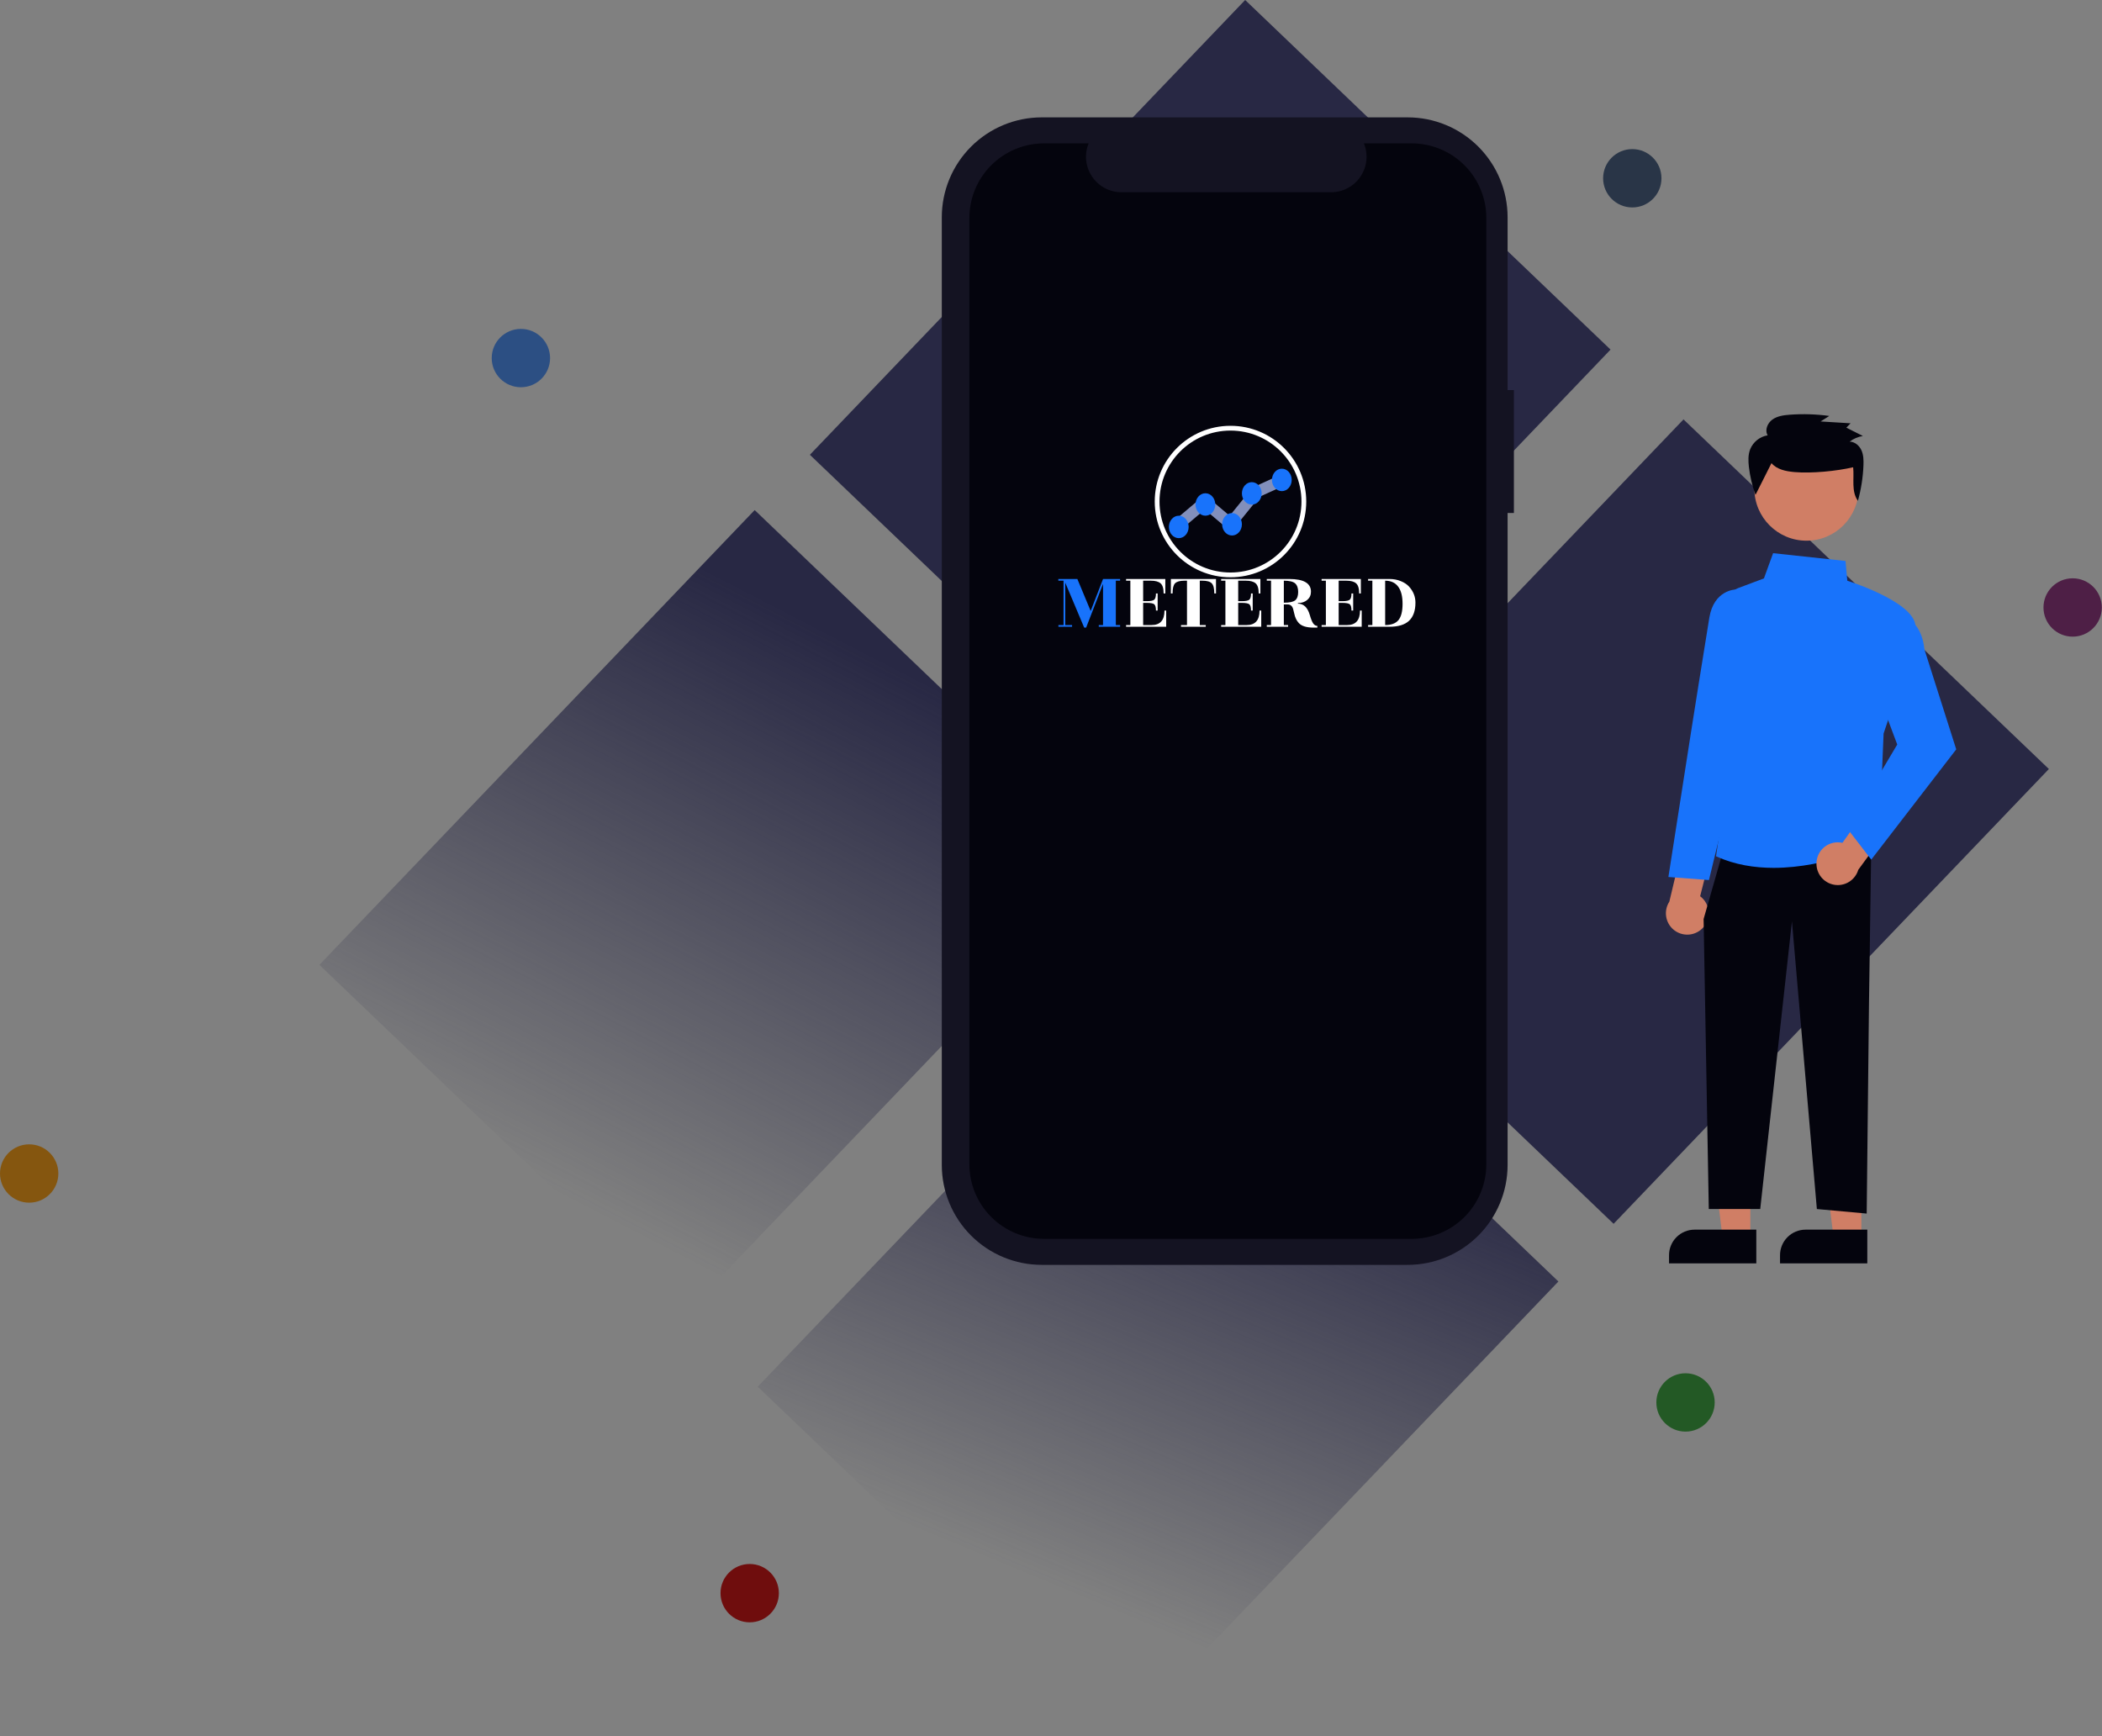<svg width="6160" height="5089" viewBox="0 0 6160 5089" fill="none" xmlns="http://www.w3.org/2000/svg">
<rect x="0" y="0" width="6160" height="5089" fill="#808080" stroke="none"/>
<rect x="3649" width="1482.06" height="1845" transform="rotate(43.74 3649 0)" fill="#282844"/>
<rect x="4933.58" y="1229.28" width="1482.06" height="1845" transform="rotate(43.74 4933.58 1229.28)" fill="#282844"/>
<rect x="3496.19" y="2731.33" width="1482.06" height="1845" transform="rotate(43.74 3496.19 2731.33)" fill="url(#paint0_linear)"/>
<rect x="2211.61" y="1495" width="1482.06" height="1845" transform="rotate(43.74 2211.61 1495)" fill="url(#paint1_linear)"/>
<path d="M4436.56 1143.24H4418.09V636.999C4418.09 559.29 4387.22 484.765 4332.29 429.817C4277.36 374.869 4202.85 344 4125.16 344H3052.89C2975.2 344 2900.69 374.869 2845.75 429.817C2790.82 484.765 2759.96 559.29 2759.96 636.999V3414.27C2759.96 3491.98 2790.82 3566.5 2845.75 3621.45C2900.69 3676.4 2975.2 3707.27 3052.89 3707.27H4125.16C4202.85 3707.27 4277.36 3676.4 4332.29 3621.45C4387.22 3566.5 4418.09 3491.98 4418.09 3414.27V1503.59H4436.56V1143.24Z" fill="#141322"/>
<path d="M4136.98 420.228H3997.01C4003.44 436.012 4005.9 453.138 4004.16 470.095C4002.42 487.053 3996.54 503.323 3987.03 517.472C3977.53 531.62 3964.69 543.213 3949.65 551.23C3934.61 559.247 3917.83 563.441 3900.78 563.443H3286.49C3269.45 563.44 3252.67 559.246 3237.63 551.229C3222.59 543.212 3209.75 531.618 3200.25 517.47C3190.74 503.321 3184.86 487.051 3183.12 470.094C3181.38 453.136 3183.84 436.011 3190.28 420.228H3059.55C3001.54 420.228 2945.89 443.28 2904.87 484.315C2863.85 525.35 2840.8 581.004 2840.8 639.036V3412.24C2840.8 3470.27 2863.85 3525.92 2904.87 3566.96C2945.9 3607.99 3001.54 3631.04 3059.55 3631.04H4136.98C4165.71 3631.04 4194.15 3625.38 4220.7 3614.39C4247.24 3603.4 4271.35 3587.28 4291.67 3566.96C4311.98 3546.65 4328.1 3522.53 4339.09 3495.98C4350.09 3469.43 4355.75 3440.98 4355.75 3412.25V3412.24V639.036C4355.75 581.004 4332.7 525.35 4291.68 484.315C4250.65 443.28 4195.01 420.228 4137 420.228H4136.98Z" fill="#04040D"/>
<path d="M5129.49 3627.34H5048.11L5009.39 3313.35H5129.51L5129.49 3627.34Z" fill="#D07E65"/>
<path d="M4966 3604.07H5146.93V3702.92H4891.15V3678.94C4891.15 3659.08 4899.04 3640.04 4913.07 3626C4927.11 3611.96 4946.15 3604.07 4966 3604.07V3604.07Z" fill="#04040D"/>
<path d="M5454.77 3627.34H5373.39L5334.67 3313.35H5454.79L5454.77 3627.34Z" fill="#D07E65"/>
<path d="M5291.28 3604.07H5472.21V3702.92H5216.43V3678.94C5216.43 3659.08 5224.32 3640.04 5238.36 3626C5252.39 3611.96 5271.43 3604.07 5291.28 3604.07Z" fill="#04040D"/>
<path d="M4987.7 2722.17C4994.34 2715.95 4999.53 2708.34 5002.91 2699.89C5006.29 2691.44 5007.78 2682.35 5007.27 2673.26C5006.76 2664.17 5004.26 2655.3 4999.95 2647.29C4995.65 2639.27 4989.63 2632.29 4982.34 2626.85L5017.21 2488.91L4938.57 2447.27L4892.07 2642.76C4883.73 2655.63 4880.4 2671.1 4882.72 2686.25C4885.03 2701.41 4892.82 2715.18 4904.61 2724.98C4916.4 2734.77 4931.38 2739.89 4946.69 2739.37C4962.01 2738.86 4976.6 2732.74 4987.71 2722.17H4987.7Z" fill="#D07E65"/>
<path d="M5483.72 2481.24L5477.08 2946.04L5470.45 3556.92L5324.41 3543.64L5251.38 2700.36L5158.44 3543.64H5007.66L4992.48 2693.71L5045.59 2507.8L5483.72 2481.24Z" fill="#04040D"/>
<path d="M5031.01 2510.64L5028.88 2509.67L5112.11 1940.24L5069.79 1768.12C5067.59 1759.17 5068.75 1749.72 5073.06 1741.56C5077.36 1733.4 5084.5 1727.11 5093.13 1723.87L5169.27 1695.31L5196.16 1621.33L5408.37 1644.2L5413.59 1702.04C5436.59 1709.41 5625.95 1772.49 5612.88 1844.36C5599.99 1915.31 5523.84 2138.51 5519.98 2149.82L5506.65 2469.93L5505.01 2470.75C5503.04 2471.75 5356.77 2543.67 5197.86 2543.67C5141.92 2543.65 5084.36 2534.73 5031.01 2510.64Z" fill="#1873FB"/>
<path d="M4889.31 2570.41L4956.21 2142.12C4956.61 2139.6 4996.2 1888.87 5009.32 1810.09C5022.9 1728.75 5085.83 1727.81 5086.46 1727.81H5121.1L5161.62 1910.2L5081.8 2276.14L5008.15 2579.4L4889.31 2570.41Z" fill="#1873FB"/>
<path d="M5323.28 2528.14C5323.71 2519.05 5326.13 2510.16 5330.37 2502.1C5334.6 2494.05 5340.55 2487.02 5347.8 2481.51C5355.04 2476 5363.41 2472.15 5372.3 2470.23C5381.2 2468.3 5390.4 2468.35 5399.28 2470.37L5481.59 2354.34L5564.29 2387.17L5445.75 2549.4C5441.37 2564.09 5431.75 2576.66 5418.73 2584.73C5405.7 2592.81 5390.16 2595.82 5375.06 2593.19C5359.96 2590.57 5346.35 2582.5 5336.81 2570.51C5327.26 2558.51 5322.45 2543.43 5323.28 2528.13V2528.14Z" fill="#D07E65"/>
<path d="M5413.58 2428.35L5559.95 2182.14L5500.32 2023.09L5581.53 1806.46L5584.55 1807.75C5586.51 1808.59 5632.65 1829.19 5639.5 1902.95L5732.83 2196.34L5483.75 2519.55L5413.58 2428.35Z" fill="#1873FB"/>
<path d="M5293.96 1584.74C5378.35 1584.74 5446.75 1516.31 5446.75 1431.91C5446.75 1347.5 5378.35 1279.07 5293.96 1279.07C5209.57 1279.07 5141.17 1347.5 5141.17 1431.91C5141.17 1516.31 5209.57 1584.74 5293.96 1584.74Z" fill="#D07E65"/>
<path d="M5191.4 1357.45C5207.22 1376.17 5233.99 1381.45 5258.68 1383.6C5308.83 1388 5381.74 1380.86 5430.75 1369.55C5434.27 1403.45 5424.71 1440.02 5444.68 1467.91C5454.04 1434.14 5459.48 1399.41 5460.9 1364.39C5461.5 1349.38 5461.26 1333.84 5455.16 1320.06C5449.06 1306.27 5435.76 1294.57 5420.44 1294.45C5431.82 1285.81 5445.15 1280.11 5459.26 1277.85L5410.75 1253.46L5423.21 1240.67L5335.37 1235.29L5360.81 1219.13C5322.51 1213.87 5283.76 1212.65 5245.2 1215.49C5227.3 1216.81 5208.59 1219.33 5194.09 1229.71C5179.59 1240.08 5171.21 1260.7 5180.21 1275.92C5168.94 1277.78 5158.33 1282.47 5149.38 1289.58C5140.43 1296.68 5133.45 1305.95 5129.08 1316.5C5122.62 1332.9 5123.21 1351.11 5125.2 1368.58C5128.51 1396.52 5135 1423.99 5144.55 1450.46" fill="#04040D"/>
<rect width="1430" height="2886" transform="translate(2891 639)" fill="#04040D"/>
<path d="M3282.5 1702H3270V1832H3282.5V1837H3220V1832H3232.5V1711.25L3183 1839.5H3177.25L3121.75 1707.75V1832H3141.75V1837H3101.75V1832H3116.75V1702H3101.5V1697H3157.25L3196.25 1790.75L3232.5 1697H3282.5V1702Z" fill="#1873FB"/>
<path d="M3375.04 1832C3400.04 1832 3412.54 1817.83 3412.54 1789.5H3417.54V1837H3300.04V1832H3312.54V1702H3300.04V1697H3415.04V1739.5H3410.04C3410.04 1724.67 3407.04 1714.75 3401.04 1709.75C3395.21 1704.58 3385.71 1702 3372.54 1702H3350.04V1762H3360.04C3372.04 1762 3379.63 1760.5 3382.79 1757.5C3385.96 1754.5 3387.54 1748.5 3387.54 1739.5H3392.54V1789.5H3387.54C3387.54 1780.17 3385.96 1774.08 3382.79 1771.25C3379.63 1768.42 3372.04 1767 3360.04 1767H3350.04V1832H3375.04ZM3558.53 1739.5C3558.53 1724.67 3556.03 1714.75 3551.03 1709.75C3546.19 1704.58 3537.03 1702 3523.53 1702H3516.03V1832H3533.53V1837H3461.03V1832H3478.53V1702H3471.03C3457.69 1702 3448.53 1704.58 3443.53 1709.75C3438.69 1714.75 3436.28 1724.67 3436.28 1739.5H3431.28V1697H3563.53V1739.5H3558.53ZM3653.61 1832C3678.61 1832 3691.11 1817.83 3691.11 1789.5H3696.11V1837H3578.61V1832H3591.11V1702H3578.61V1697H3693.61V1739.5H3688.61C3688.61 1724.67 3685.61 1714.75 3679.61 1709.75C3673.78 1704.58 3664.28 1702 3651.11 1702H3628.61V1762H3638.61C3650.61 1762 3658.19 1760.5 3661.36 1757.5C3664.53 1754.5 3666.11 1748.5 3666.11 1739.5H3671.11V1789.5H3666.11C3666.11 1780.17 3664.53 1774.08 3661.36 1771.25C3658.19 1768.42 3650.61 1767 3638.61 1767H3628.61V1832H3653.61ZM3762.34 1702V1766.5C3779.01 1766.5 3790.17 1764.08 3795.84 1759.25C3801.51 1754.42 3804.34 1746.33 3804.34 1735C3804.34 1723.67 3801.42 1715.33 3795.59 1710C3789.76 1704.67 3778.67 1702 3762.34 1702ZM3860.59 1839.5H3849.59C3828.76 1839.5 3814.26 1835 3806.09 1826C3799.59 1819 3795.17 1809.75 3792.84 1798.25C3791.84 1793.42 3790.76 1789 3789.59 1785C3786.92 1776 3781.51 1771.5 3773.34 1771.5H3762.34V1832H3774.84V1837H3712.34V1832H3724.84V1702H3712.34V1697H3778.09C3820.59 1697 3841.84 1709.42 3841.84 1734.25C3841.84 1744.08 3838.26 1752.08 3831.09 1758.25C3823.92 1764.42 3814.76 1767.5 3803.59 1767.5V1769.25C3820.26 1769.25 3831.84 1780.25 3838.34 1802.25C3841.67 1813.92 3845.01 1822.25 3848.34 1827.25C3851.84 1832.08 3855.92 1834.5 3860.59 1834.5V1839.5ZM3948.04 1832C3973.04 1832 3985.54 1817.83 3985.54 1789.5H3990.54V1837H3873.04V1832H3885.54V1702H3873.04V1697H3988.04V1739.5H3983.04C3983.04 1724.67 3980.04 1714.75 3974.04 1709.75C3968.21 1704.58 3958.71 1702 3945.54 1702H3923.04V1762H3933.04C3945.04 1762 3952.63 1760.5 3955.79 1757.5C3958.96 1754.5 3960.54 1748.5 3960.54 1739.5H3965.54V1789.5H3960.54C3960.54 1780.17 3958.96 1774.08 3955.79 1771.25C3952.63 1768.42 3945.04 1767 3933.04 1767H3923.04V1832H3948.04ZM4071.77 1837H4009.27V1832H4021.77V1702H4009.27V1697H4071.77C4084.11 1697 4095.19 1699.08 4105.02 1703.25C4115.02 1707.25 4123.11 1712.58 4129.27 1719.25C4141.77 1733.08 4148.02 1748.75 4148.02 1766.25C4148.02 1789.92 4141.77 1807.67 4129.27 1819.5C4116.77 1831.17 4097.61 1837 4071.77 1837ZM4059.27 1832C4077.27 1832 4090.27 1827.17 4098.27 1817.5C4106.27 1807.67 4110.27 1791.75 4110.27 1769.75C4110.27 1747.58 4105.94 1730.75 4097.27 1719.25C4088.61 1707.75 4075.94 1702 4059.27 1702V1832Z" fill="white"/>
<path d="M3601.17 1543.12L3607.02 1548.06L3611.84 1542.11L3686.44 1449.95L3759.59 1416.68L3765.87 1413.83L3763.55 1407.33L3762.49 1404.37L3759.75 1396.68L3752.32 1400.06L3677.26 1434.2L3677.26 1434.2L3676.96 1434.34L3675.35 1435.07L3674.24 1436.45L3604.64 1522.42L3535.61 1464.05L3530.77 1459.95L3525.92 1464.05L3450.01 1528.23L3444.91 1532.54L3448.61 1538.11L3450.3 1540.67L3454.96 1547.68L3461.4 1542.25L3530.77 1483.59L3601.17 1543.12Z" fill="#828FBB" stroke="#828FBB" stroke-width="15"/>
<path d="M3454.46 1577.3C3470.46 1577.3 3483.43 1562.57 3483.43 1544.41C3483.43 1526.24 3470.46 1511.51 3454.46 1511.51C3438.47 1511.51 3425.5 1526.24 3425.5 1544.41C3425.5 1562.57 3438.47 1577.3 3454.46 1577.3Z" fill="#1873FB"/>
<path d="M3532.47 1511.51C3548.47 1511.51 3561.44 1496.78 3561.44 1478.61C3561.44 1460.44 3548.47 1445.71 3532.47 1445.71C3516.48 1445.71 3503.51 1460.44 3503.51 1478.61C3503.51 1496.78 3516.48 1511.51 3532.47 1511.51Z" fill="#1873FB"/>
<path d="M3610.49 1569.56C3626.48 1569.56 3639.45 1554.83 3639.45 1536.67C3639.45 1518.5 3626.48 1503.77 3610.49 1503.77C3594.49 1503.77 3581.52 1518.5 3581.52 1536.67C3581.52 1554.83 3594.49 1569.56 3610.49 1569.56Z" fill="#1873FB"/>
<path d="M3756.47 1439.52C3772.46 1439.52 3785.43 1424.79 3785.43 1406.62C3785.43 1388.45 3772.46 1373.72 3756.47 1373.72C3740.47 1373.72 3727.5 1388.45 3727.5 1406.62C3727.5 1424.79 3740.47 1439.52 3756.47 1439.52Z" fill="#1873FB"/>
<path d="M3668.41 1479C3684.41 1479 3697.38 1464.27 3697.38 1446.1C3697.38 1427.93 3684.41 1413.2 3668.41 1413.2C3652.42 1413.2 3639.45 1427.93 3639.45 1446.1C3639.45 1464.27 3652.42 1479 3668.41 1479Z" fill="#1873FB"/>
<circle cx="3606" cy="1470" r="215" stroke="white" stroke-width="14"/>
<path d="M2282.5 4669.5C2282.5 4716.72 2244.22 4755 2197 4755C2149.78 4755 2111.5 4716.72 2111.5 4669.5C2111.5 4622.28 2149.78 4584 2197 4584C2244.22 4584 2282.5 4622.28 2282.5 4669.5Z" fill="#6F0D0D"/>
<circle cx="85.5" cy="3439.5" r="85.5" fill="#85560F"/>
<circle cx="1526.5" cy="1049.5" r="85.5" fill="#2C4F83"/>
<circle cx="4939.5" cy="4110.5" r="85.5" fill="#235925"/>
<path d="M6159.5 1780.5C6159.5 1827.72 6121.22 1866 6074 1866C6026.78 1866 5988.5 1827.72 5988.5 1780.5C5988.5 1733.28 6026.78 1695 6074 1695C6121.22 1695 6159.5 1733.28 6159.5 1780.5Z" fill="#4E1F46"/>
<path d="M4869 522.5C4869 569.72 4830.72 608 4783.5 608C4736.28 608 4698 569.72 4698 522.5C4698 475.28 4736.28 437 4783.5 437C4830.72 437 4869 475.28 4869 522.5Z" fill="#293547"/>
<defs>
<linearGradient id="paint0_linear" x1="4237.22" y1="2731.33" x2="4834.97" y2="4278.14" gradientUnits="userSpaceOnUse">
<stop stop-color="#282844"/>
<stop offset="1" stop-color="#282844" stop-opacity="0"/>
</linearGradient>
<linearGradient id="paint1_linear" x1="2952.64" y1="1495" x2="3470.71" y2="3253.48" gradientUnits="userSpaceOnUse">
<stop offset="0.007" stop-color="#282844"/>
<stop offset="1" stop-color="#282844" stop-opacity="0"/>
</linearGradient>
</defs>
</svg>
